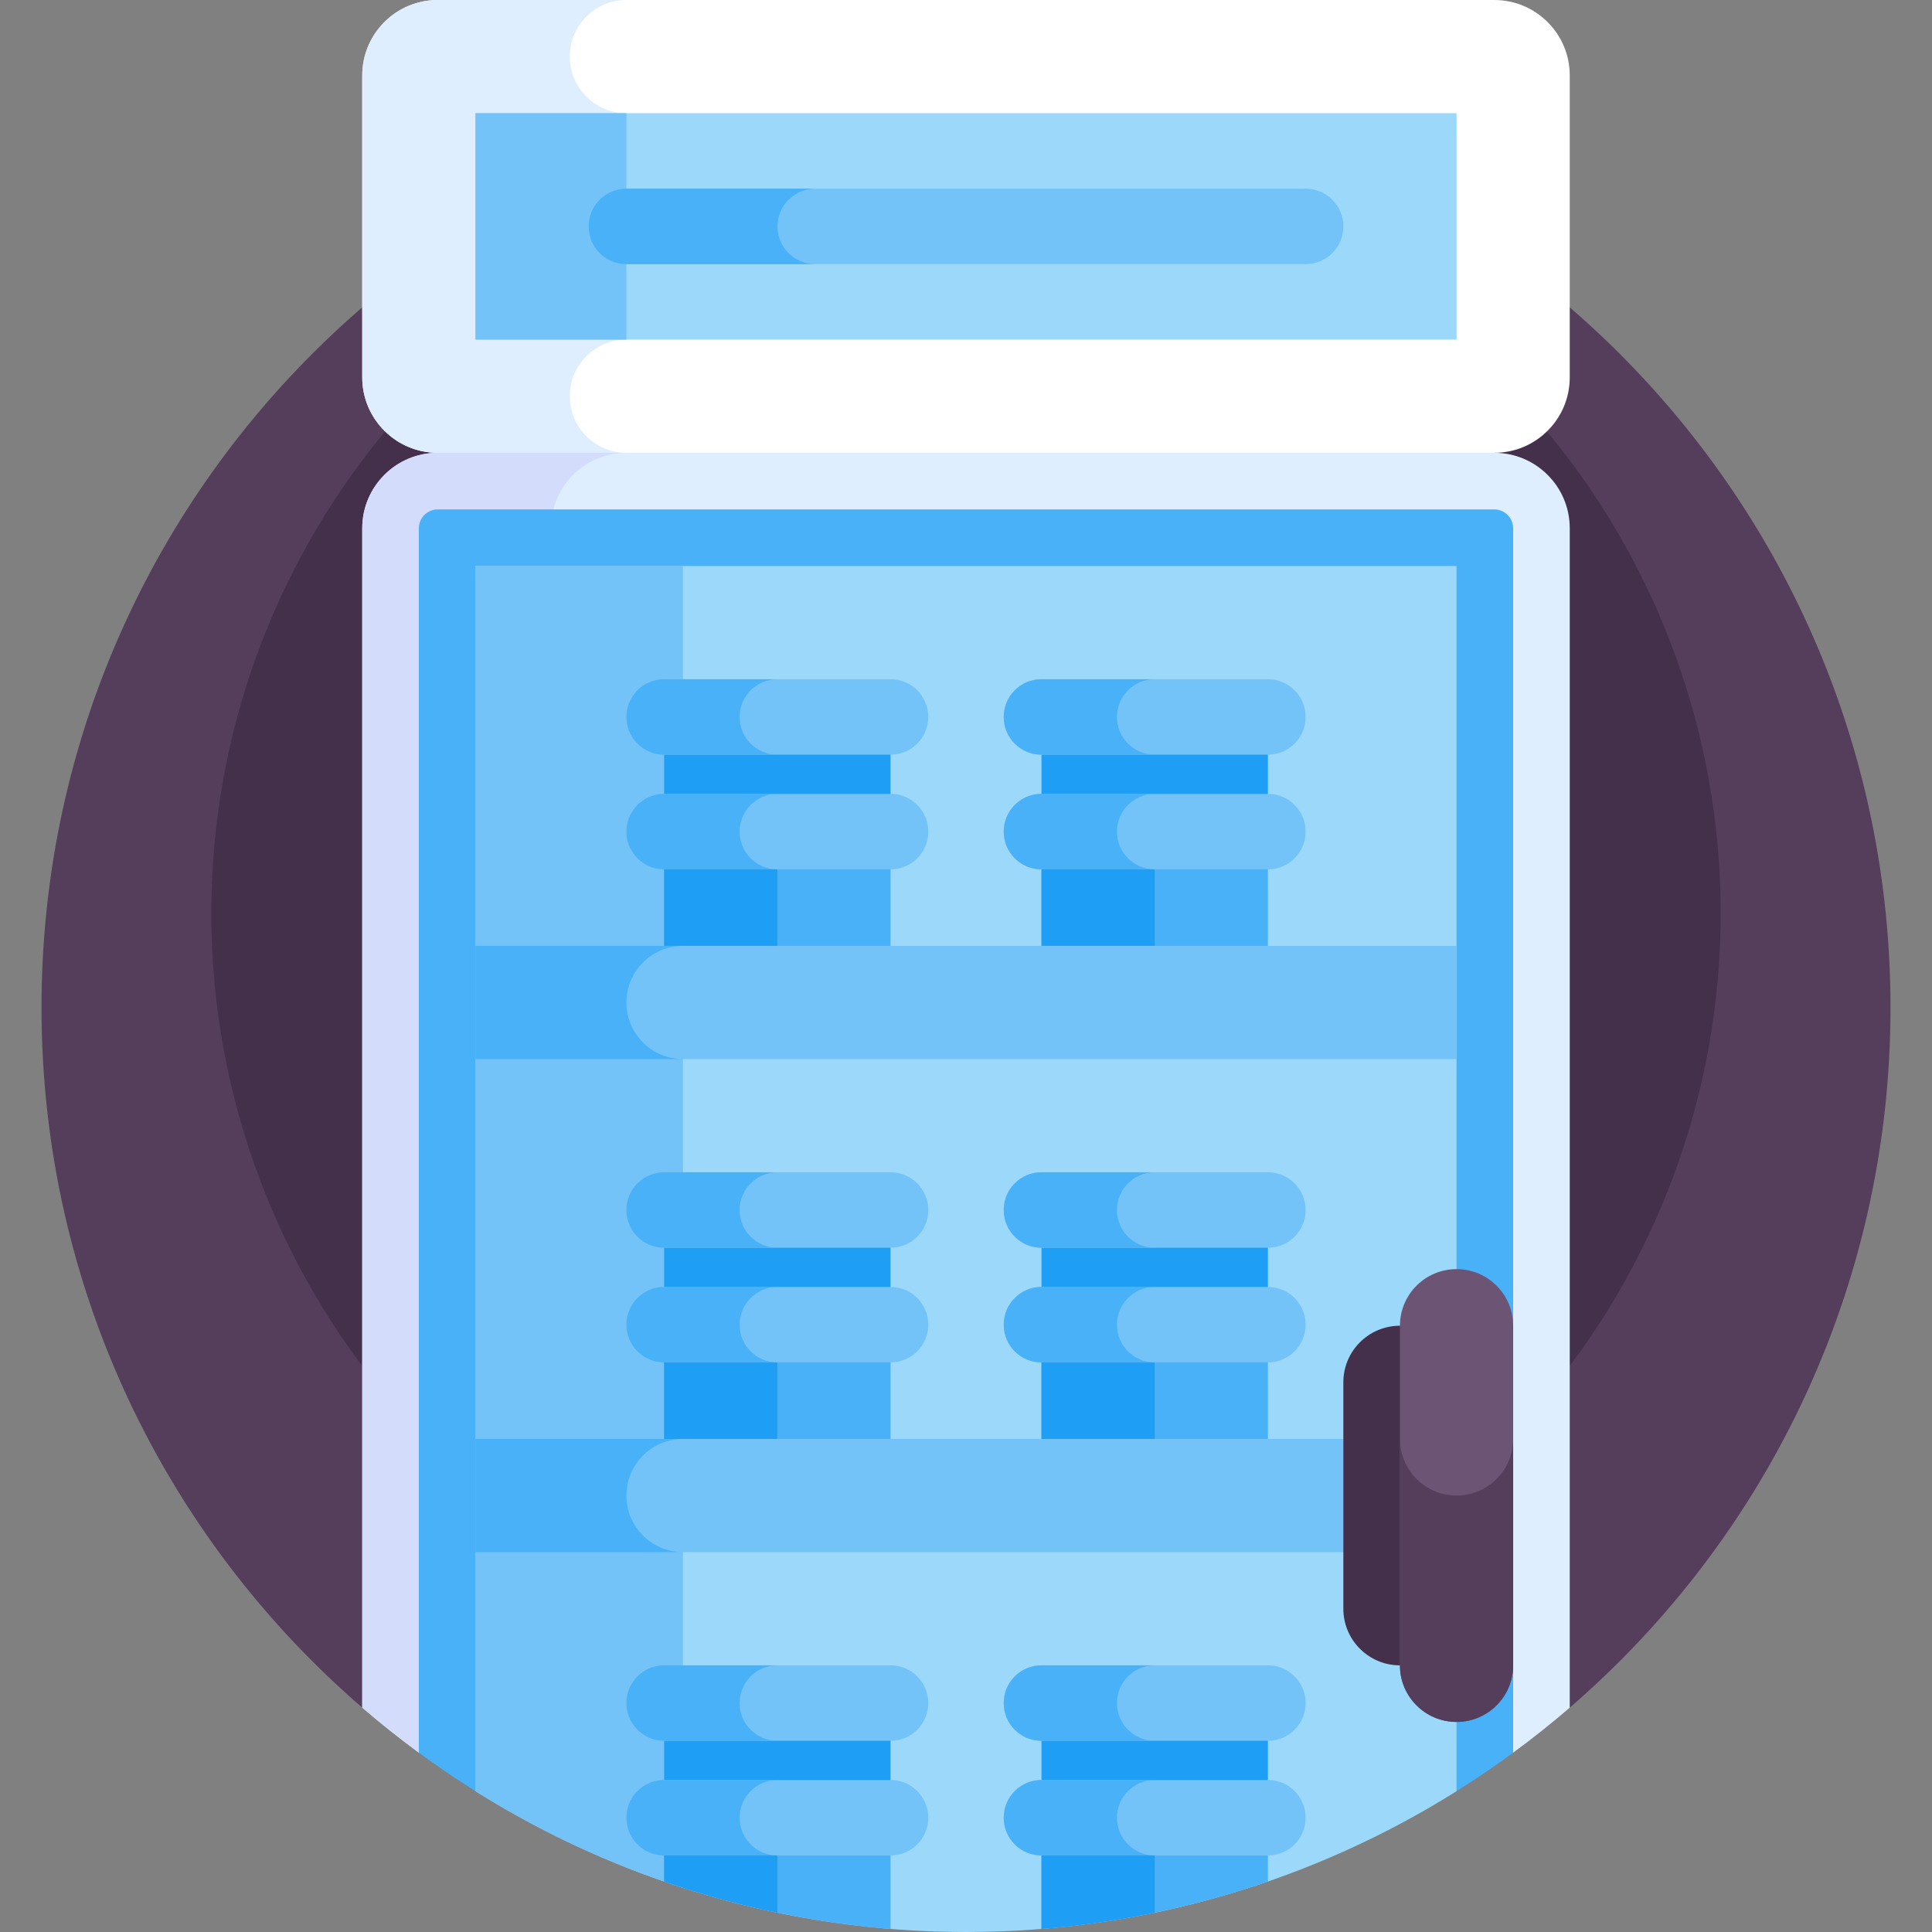 <svg id="Capa_1" enable-background="new 0 0 512 512" height="512" viewBox="0 0 512 512" width="512" xmlns="http://www.w3.org/2000/svg"><rect x="0" y="0" width="512" height="512" fill="#808080" stroke="none"/><g><g><path d="m96 452.539h320c52.052-44.927 85-111.384 85-185.539 0-135.31-109.69-245-245-245s-245 109.69-245 245c0 74.155 32.948 140.611 85 185.539z" fill="#543e5b"/></g><g><circle cx="256" cy="242" fill="#45304c" r="200"/></g><g><path d="m396 120-140 15-140-15c-11.046 0-20-8.954-20-20v-80c0-11.046 8.954-20 20-20h280c11.046 0 20 8.954 20 20v80c0 11.046-8.954 20-20 20z" fill="#fff"/></g><g><path d="m151 105c0-8.284 6.716-15 15-15v-60c-8.284 0-15-6.716-15-15s6.716-15 15-15h-50c-11.046 0-20 8.954-20 20v80c0 11.046 8.954 20 20 20l50 5.357v-5.357c-8.284 0-15-6.716-15-15z" fill="#deeeff"/></g><g><path d="m226-70h60v260h-60z" fill="#9bd8f9" transform="matrix(0 1 -1 0 316 -196)"/></g><g><path d="m126 30h40v60h-40z" fill="#73c3f9"/></g><g><path d="m400.996 464.485c5.156-3.792 10.167-7.771 15.004-11.946v-312.539c0-11.046-8.954-20-20-20h-280c-11.046 0-20 8.954-20 20v312.539c4.837 4.175 9.848 8.154 15.004 11.946z" fill="#deeeff"/></g><g><path d="m146 464.485v-324.485c0-11.046 8.954-20 20-20h-50c-11.046 0-20 8.954-20 20v312.539c4.843 4.18 9.87 8.151 15.034 11.946z" fill="#d3dcfb"/></g><g><path d="m385.992 474.684c5.132-3.22 10.14-6.619 15.008-10.199v-324.485c0-2.757-2.243-5-5-5h-280c-2.757 0-5 2.243-5 5v324.485c4.867 3.58 9.875 6.979 15.008 10.199z" fill="#49b1f7"/></g><g><path d="m386 150h-260v324.684c37.68 23.635 82.239 37.316 130 37.316s92.32-13.681 130-37.316z" fill="#9bd8f9"/></g><g><path d="m126 474.684c17.039 10.688 35.485 19.336 55 25.605v-350.289h-55z" fill="#73c3f9"/></g><g><g><path d="m176 351.05h60v45.284h-60z" fill="#49b1f7"/></g><g><path d="m176 351.05h30v45.284h-30z" fill="#1e9ef4"/></g><g><path d="m176 321.05h60v30h-60z" fill="#1e9ef4"/></g><g><path d="m166 351.05c0-5.523 4.477-10 10-10h60c5.523 0 10 4.477 10 10 0 5.523-4.477 10-10 10h-60c-5.523 0-10-4.477-10-10z" fill="#73c3f9"/></g><g><path d="m166 320.667c0-5.523 4.477-10 10-10h60c5.523 0 10 4.477 10 10 0 5.523-4.477 10-10 10h-60c-5.523 0-10-4.477-10-10z" fill="#73c3f9"/></g><g><path d="m196 320.667c0-5.523 4.477-10 10-10h-30c-5.523 0-10 4.477-10 10 0 5.523 4.477 10 10 10h30c-5.523 0-10-4.478-10-10z" fill="#49b1f7"/></g><g><path d="m196 351.05c0-5.523 4.477-10 10-10h-30c-5.523 0-10 4.477-10 10 0 5.523 4.477 10 10 10h30c-5.523 0-10-4.478-10-10z" fill="#49b1f7"/></g></g><g><g><path d="m276 351.05h60v45.284h-60z" fill="#49b1f7"/></g><g><path d="m276 351.05h30v45.284h-30z" fill="#1e9ef4"/></g><g><path d="m276 321.05h60v30h-60z" fill="#1e9ef4"/></g><g><path d="m266 351.05c0-5.523 4.477-10 10-10h60c5.523 0 10 4.477 10 10 0 5.523-4.477 10-10 10h-60c-5.523 0-10-4.477-10-10z" fill="#73c3f9"/></g><g><path d="m266 320.667c0-5.523 4.477-10 10-10h60c5.523 0 10 4.477 10 10 0 5.523-4.477 10-10 10h-60c-5.523 0-10-4.477-10-10z" fill="#73c3f9"/></g><g><path d="m296 320.667c0-5.523 4.477-10 10-10h-30c-5.523 0-10 4.477-10 10 0 5.523 4.477 10 10 10h30c-5.523 0-10-4.478-10-10z" fill="#49b1f7"/></g><g><path d="m296 351.05c0-5.523 4.477-10 10-10h-30c-5.523 0-10 4.477-10 10 0 5.523 4.477 10 10 10h30c-5.523 0-10-4.478-10-10z" fill="#49b1f7"/></g></g><g><g><path d="m176 498.623c19.044 6.581 39.153 10.875 60 12.562v-29.469h-60z" fill="#49b1f7"/></g><g><path d="m176 498.623c9.736 3.364 19.751 6.129 30 8.256v-25.163h-30z" fill="#1e9ef4"/></g><g><path d="m176 451.716h60v30h-60z" fill="#1e9ef4"/></g><g><path d="m166 481.716c0-5.523 4.477-10 10-10h60c5.523 0 10 4.477 10 10 0 5.523-4.477 10-10 10h-60c-5.523 0-10-4.477-10-10z" fill="#73c3f9"/></g><g><path d="m166 451.333c0-5.523 4.477-10 10-10h60c5.523 0 10 4.477 10 10 0 5.523-4.477 10-10 10h-60c-5.523 0-10-4.477-10-10z" fill="#73c3f9"/></g><g><path d="m196 451.333c0-5.523 4.477-10 10-10h-30c-5.523 0-10 4.477-10 10 0 5.523 4.477 10 10 10h30c-5.523 0-10-4.477-10-10z" fill="#49b1f7"/></g><g><path d="m196 481.716c0-5.523 4.477-10 10-10h-30c-5.523 0-10 4.477-10 10 0 5.523 4.477 10 10 10h30c-5.523 0-10-4.477-10-10z" fill="#49b1f7"/></g></g><g><g><path d="m276 511.185c20.847-1.686 40.956-5.981 60-12.562v-16.907h-60z" fill="#49b1f7"/></g><g><path d="m276 511.185c10.189-.824 20.202-2.272 30-4.305v-25.163h-30z" fill="#1e9ef4"/></g><g><path d="m276 451.716h60v30h-60z" fill="#1e9ef4"/></g><g><path d="m266 481.716c0-5.523 4.477-10 10-10h60c5.523 0 10 4.477 10 10 0 5.523-4.477 10-10 10h-60c-5.523 0-10-4.477-10-10z" fill="#73c3f9"/></g><g><path d="m266 451.333c0-5.523 4.477-10 10-10h60c5.523 0 10 4.477 10 10 0 5.523-4.477 10-10 10h-60c-5.523 0-10-4.477-10-10z" fill="#73c3f9"/></g><g><path d="m296 451.333c0-5.523 4.477-10 10-10h-30c-5.523 0-10 4.477-10 10 0 5.523 4.477 10 10 10h30c-5.523 0-10-4.477-10-10z" fill="#49b1f7"/></g><g><path d="m296 481.716c0-5.523 4.477-10 10-10h-30c-5.523 0-10 4.477-10 10 0 5.523 4.477 10 10 10h30c-5.523 0-10-4.477-10-10z" fill="#49b1f7"/></g></g><g><g><path d="m176 220.383h60v45.284h-60z" fill="#49b1f7"/></g><g><path d="m176 220.383h30v45.284h-30z" fill="#1e9ef4"/></g><g><path d="m176 190.383h60v30h-60z" fill="#1e9ef4"/></g><g><path d="m166 220.383c0-5.523 4.477-10 10-10h60c5.523 0 10 4.477 10 10 0 5.523-4.477 10-10 10h-60c-5.523 0-10-4.477-10-10z" fill="#73c3f9"/></g><g><path d="m166 190c0-5.523 4.477-10 10-10h60c5.523 0 10 4.477 10 10 0 5.523-4.477 10-10 10h-60c-5.523 0-10-4.477-10-10z" fill="#73c3f9"/></g><g><path d="m196 190c0-5.523 4.477-10 10-10h-30c-5.523 0-10 4.477-10 10 0 5.523 4.477 10 10 10h30c-5.523 0-10-4.477-10-10z" fill="#49b1f7"/></g><g><path d="m196 220.383c0-5.523 4.477-10 10-10h-30c-5.523 0-10 4.477-10 10 0 5.523 4.477 10 10 10h30c-5.523 0-10-4.477-10-10z" fill="#49b1f7"/></g></g><g><g><path d="m276 220.383h60v45.284h-60z" fill="#49b1f7"/></g><g><path d="m276 220.383h30v45.284h-30z" fill="#1e9ef4"/></g><g><path d="m276 190.383h60v30h-60z" fill="#1e9ef4"/></g><g><path d="m266 220.383c0-5.523 4.477-10 10-10h60c5.523 0 10 4.477 10 10 0 5.523-4.477 10-10 10h-60c-5.523 0-10-4.477-10-10z" fill="#73c3f9"/></g><g><path d="m266 190c0-5.523 4.477-10 10-10h60c5.523 0 10 4.477 10 10 0 5.523-4.477 10-10 10h-60c-5.523 0-10-4.477-10-10z" fill="#73c3f9"/></g><g><path d="m296 190c0-5.523 4.477-10 10-10h-30c-5.523 0-10 4.477-10 10 0 5.523 4.477 10 10 10h30c-5.523 0-10-4.477-10-10z" fill="#49b1f7"/></g><g><path d="m296 220.383c0-5.523 4.477-10 10-10h-30c-5.523 0-10 4.477-10 10 0 5.523 4.477 10 10 10h30c-5.523 0-10-4.477-10-10z" fill="#49b1f7"/></g></g><g><path d="m126 250.667h260v30h-260z" fill="#73c3f9"/></g><g><path d="m166 265.667c0-8.284 6.716-15 15-15h-55v30h55c-8.284 0-15-6.716-15-15z" fill="#49b1f7"/></g><g><path d="m126 381.333h260v30h-260z" fill="#73c3f9"/></g><g><path d="m166 396.333c0-8.284 6.716-15 15-15h-55v30h55c-8.284 0-15-6.715-15-15z" fill="#49b1f7"/></g><g><path d="m156 60c0-5.523 4.477-10 10-10h180c5.523 0 10 4.477 10 10 0 5.523-4.477 10-10 10h-180c-5.523 0-10-4.477-10-10z" fill="#73c3f9"/></g><g><path d="m206.043 60c0-5.523 4.477-10 10-10h-50.043c-5.523 0-10 4.477-10 10s4.477 10 10 10h50.043c-5.523 0-10-4.477-10-10z" fill="#49b1f7"/></g><g><path d="m356 426.333v-60c0-8.284 6.716-15 15-15 8.284 0 15 6.716 15 15v60c0 8.284-6.716 15-15 15-8.284 0-15-6.715-15-15z" fill="#45304c"/></g><g><path d="m371 441.333v-90c0-8.284 6.716-15 15-15 8.284 0 15 6.716 15 15v90c0 8.284-6.716 15-15 15-8.284 0-15-6.715-15-15z" fill="#6c5475"/></g><g><path d="m386 396.333c-8.284 0-15-6.716-15-15v60c0 8.284 6.716 15 15 15s15-6.716 15-15v-60c0 8.285-6.716 15-15 15z" fill="#543e5b"/></g></g></svg>